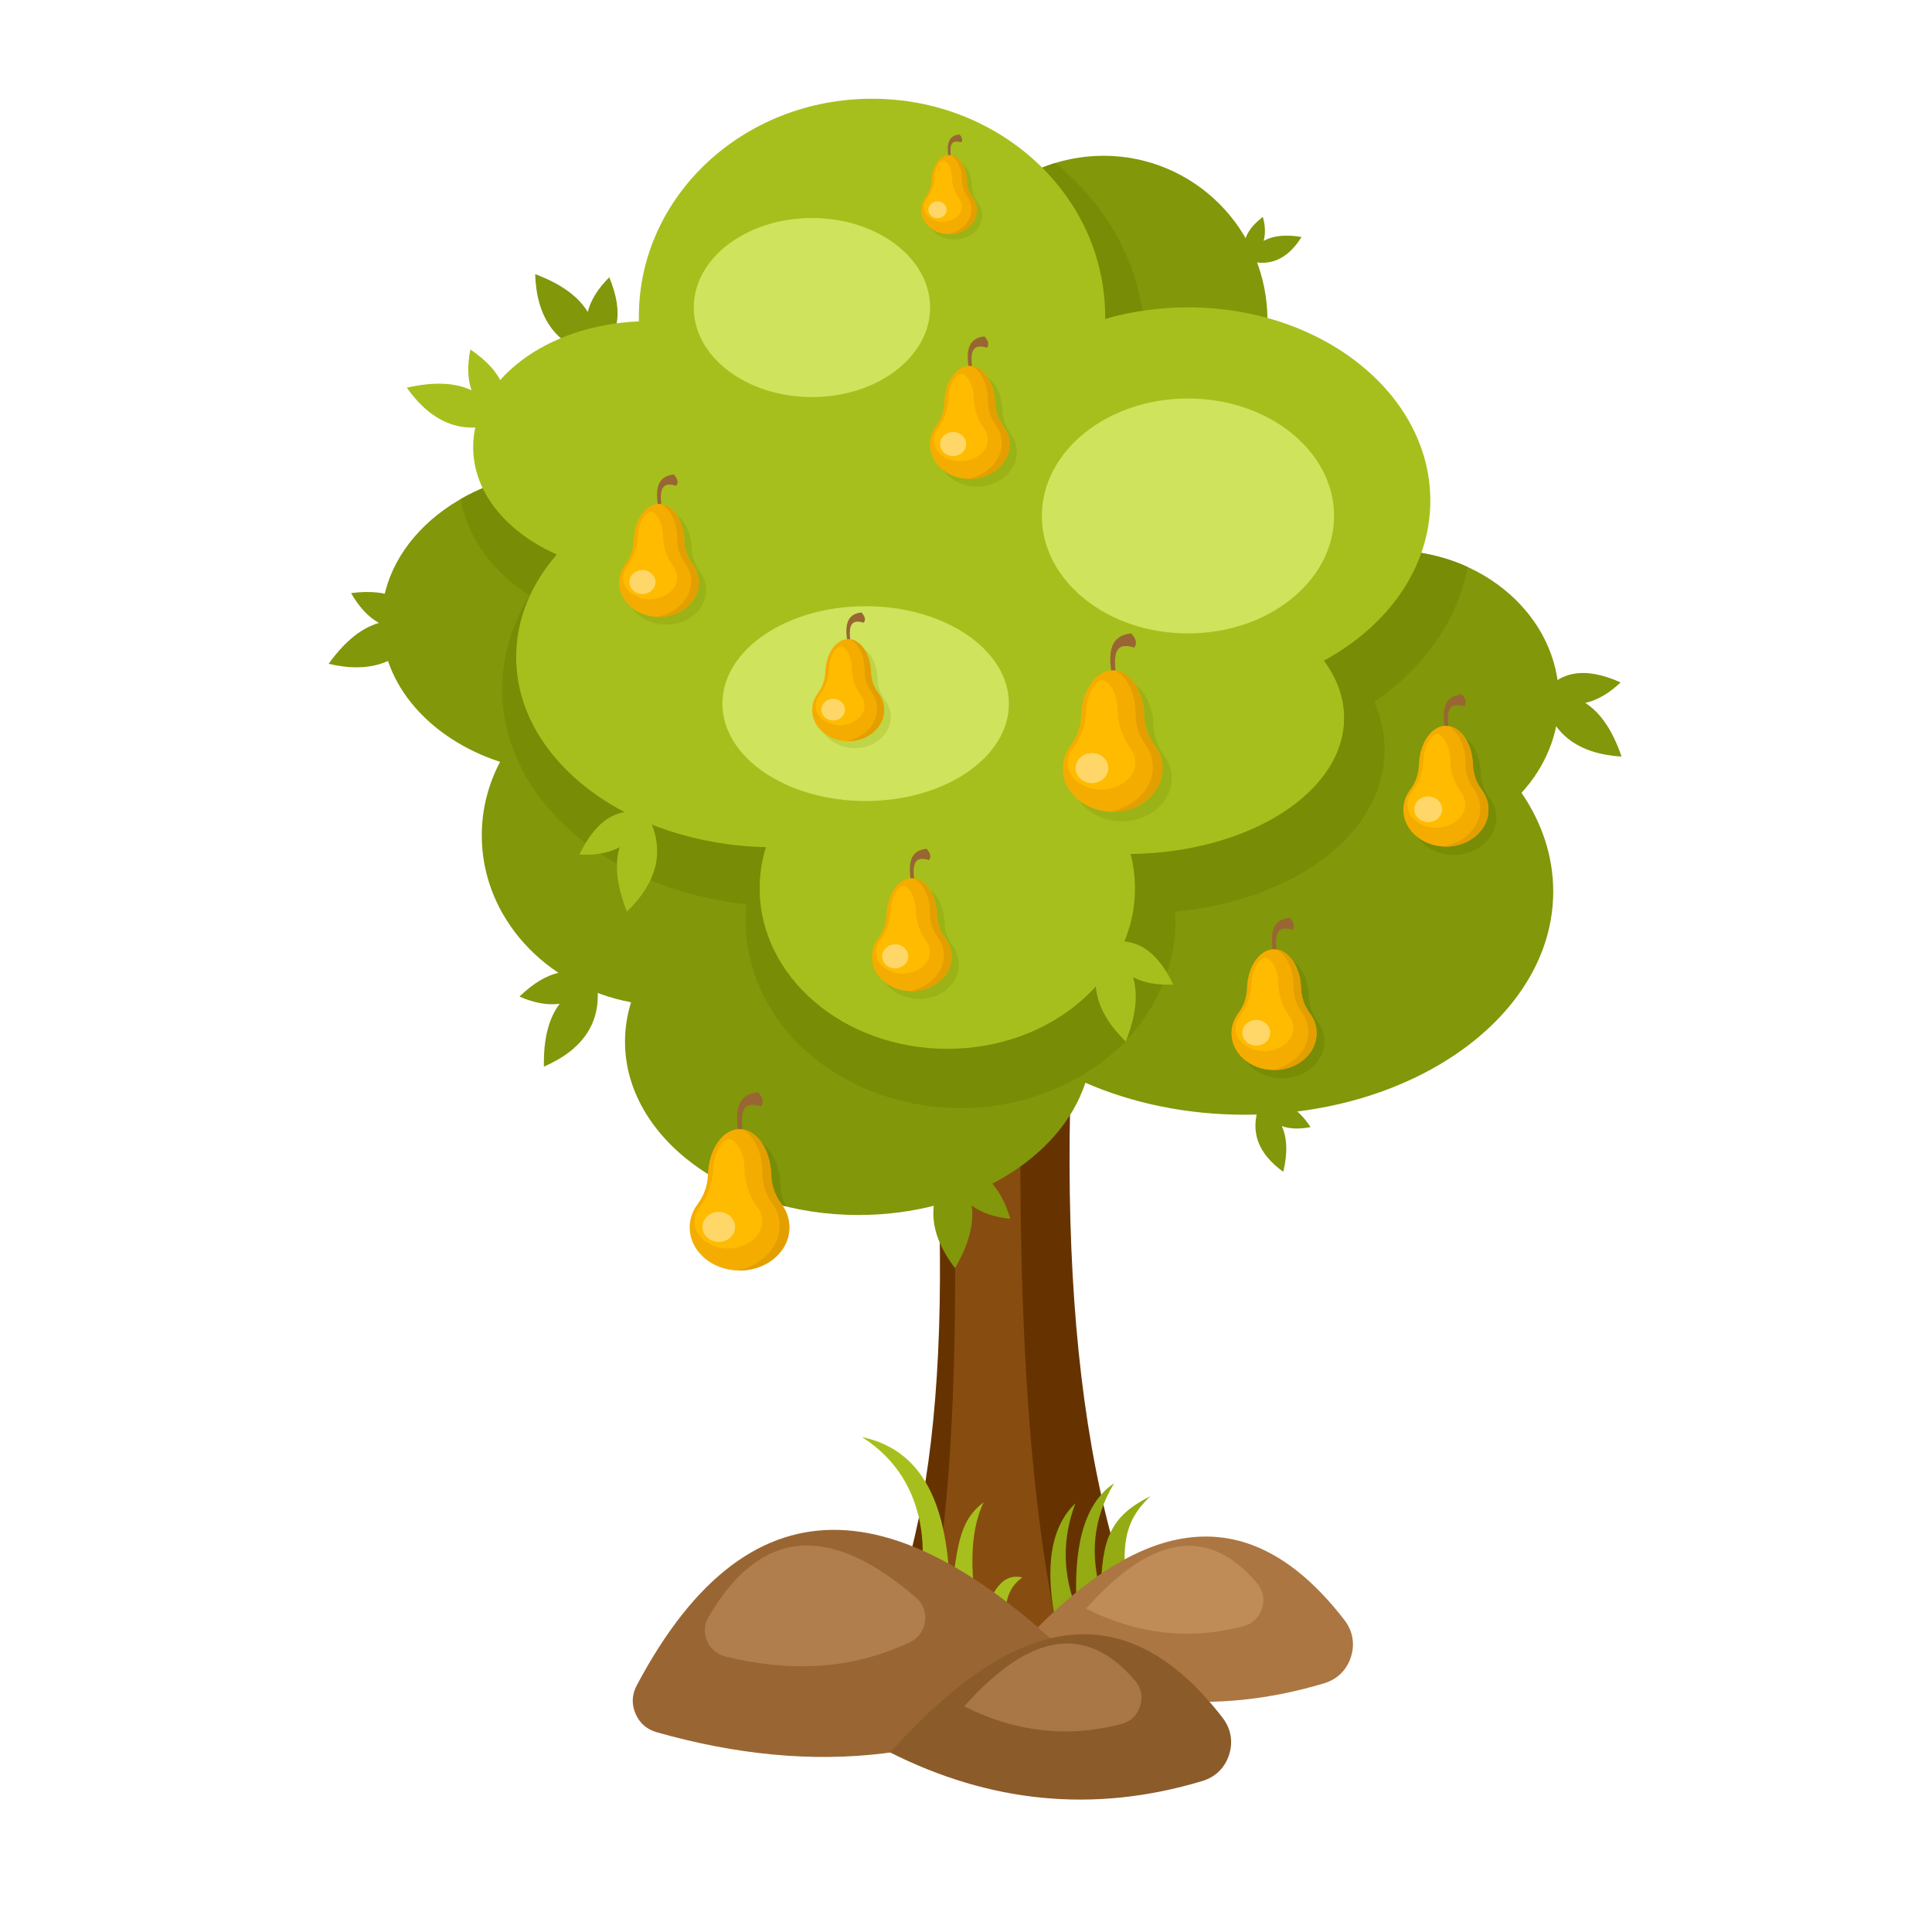 <?xml version="1.0" encoding="UTF-8" standalone="no"?>
<!-- Created with Inkscape (http://www.inkscape.org/) -->

<svg
   version="1.1"
   id="svg7510"
   width="1066.667"
   height="1066.667"
   viewBox="0 0 1066.667 1066.667"
   sodipodi:docname="pear-tree-pdv.svg"
   inkscape:version="1.2 (dc2aedaf03, 2022-05-15)"
   xmlns:inkscape="http://www.inkscape.org/namespaces/inkscape"
   xmlns:sodipodi="http://sodipodi.sourceforge.net/DTD/sodipodi-0.dtd"
   xmlns="http://www.w3.org/2000/svg"
   xmlns:svg="http://www.w3.org/2000/svg">
  <defs
     id="defs7514">
    <clipPath
       clipPathUnits="userSpaceOnUse"
       id="clipPath7526">
      <path
         d="M 0,800 H 800 V 0 H 0 Z"
         id="path7524" />
    </clipPath>
  </defs>
  <sodipodi:namedview
     id="namedview7512"
     pagecolor="#ffffff"
     bordercolor="#000000"
     borderopacity="0.25"
     inkscape:showpageshadow="2"
     inkscape:pageopacity="0.0"
     inkscape:pagecheckerboard="0"
     inkscape:deskcolor="#d1d1d1"
     showgrid="false"
     inkscape:zoom="0.7846874"
     inkscape:cx="533.3334"
     inkscape:cy="533.97059"
     inkscape:window-width="1920"
     inkscape:window-height="1017"
     inkscape:window-x="-8"
     inkscape:window-y="-8"
     inkscape:window-maximized="1"
     inkscape:current-layer="g7518">
    <inkscape:page
       x="0"
       y="0"
       id="page7516"
       width="1066.667"
       height="1066.667" />
  </sodipodi:namedview>
  <g
     id="g7518"
     inkscape:groupmode="layer"
     inkscape:label="Page 1"
     transform="matrix(1.333,0,0,-1.333,0,1066.667)">
    <g
       id="g7520">
      <g
         id="g7522"
         clip-path="url(#clipPath7526)">
        <g
           id="g7528"
           transform="translate(363.754,120.045)">
          <path
             d="M 0,0 C 28.087,56.431 33.161,159.709 14.616,311.069 H 84.564 C 71.721,166.937 81.609,55.445 119.452,-15.91 79.635,-10.606 39.817,-5.304 0,0"
             style="fill:#663300;fill-opacity:1;fill-rule:evenodd;stroke:none"
             id="path7530" />
        </g>
        <g
           id="g7532"
           transform="translate(437.373,127.711)">
          <path
             d="M 0,0 C -4.841,23.54 -2.15,40.144 8.039,49.842 2.461,35.105 2.738,20.373 8.632,5.64 7.12,30.334 10.933,49.274 24.058,58.145 15.01,43.035 14.258,27.925 18.66,12.813 18.784,34.314 22.201,44.508 39.187,52.807 25.332,40.103 28.758,27.631 28.83,11.127 28.846,7.59 23.331,0.607 23.465,-2.963 15.643,-1.976 7.822,-0.99 0,0"
             style="fill:#94ab13;fill-opacity:1;fill-rule:evenodd;stroke:none"
             id="path7534" />
        </g>
        <g
           id="g7536"
           transform="translate(382.735,120.045)">
          <path
             d="M 0,0 C 14.138,56.431 16.693,159.709 7.355,311.069 H 42.569 C 36.104,166.937 41.082,55.445 60.131,-15.91 40.087,-10.606 20.043,-5.304 0,0"
             style="fill:#874c10;fill-opacity:1;fill-rule:evenodd;stroke:none"
             id="path7538" />
        </g>
        <g
           id="g7540"
           transform="translate(221.648,686.662)">
          <path
             d="m 0,0 c 10.781,-4.031 17.935,-9.288 21.783,-15.677 1.252,4.989 4.304,9.78 8.915,14.376 6.243,-15.097 3.836,-25.529 -5.893,-32.075 l -0.006,0.007 C 8.173,-29.524 0.595,-17.677 0,0"
             style="fill:#82970a;fill-opacity:1;fill-rule:evenodd;stroke:none"
             id="path7542" />
        </g>
        <g
           id="g7544"
           transform="translate(379.365,138.511)">
          <path
             d="M 0,0 C 4.351,12.348 7.704,47.433 -22.355,66.482 5.23,60.714 13.952,34.303 14.132,-1.452 17.259,20.642 17.383,31.462 28.075,39.485 21.873,26.868 22.283,8.019 26.591,-12.132 30.361,-0.489 34.336,10.671 44.094,8.335 34.76,1.92 36.069,-11.259 39.546,-25.813 28.629,-18.099 10.916,-7.712 0,0"
             style="fill:#a7bf1c;fill-opacity:1;fill-rule:evenodd;stroke:none"
             id="path7546" />
        </g>
        <g
           id="g7548"
           transform="translate(237.571,605.484)">
          <path
             d="m 0,0 c -43.941,0 -79.562,-28.116 -79.562,-62.8 0,-26.17 20.284,-48.598 49.117,-58.032 -4.86,-9.222 -7.586,-19.55 -7.586,-30.457 0,-34.047 26.533,-62.463 61.838,-69.123 -1.64,-5.241 -2.509,-10.701 -2.509,-16.311 0,-39.648 43.297,-71.788 96.706,-71.788 45.513,0 83.676,23.343 93.967,54.777 19.256,-8.406 41.823,-13.246 65.955,-13.246 70.597,0 127.824,41.398 127.824,92.467 0,14.669 -4.732,28.538 -13.135,40.861 9.697,10.589 15.508,24.058 15.508,38.724 0,34.078 -31.344,61.704 -70.007,61.704 -33.734,0 -61.892,-21.029 -68.527,-49.022 -64.212,-2.992 -115.507,-40.279 -119.256,-86.805 -10.11,2.662 -20.99,4.115 -32.329,4.115 -0.686,0 -1.372,-0.008 -2.053,-0.018 0.953,4.421 1.46,8.989 1.46,13.665 0,28.111 -18.09,52.386 -44.272,63.742 4.131,7.595 6.421,15.959 6.421,24.747 C 79.56,-28.116 43.94,0 0,0 m 219.456,130.199 c 37.517,0 67.93,-30.474 67.93,-68.066 0,-37.591 -30.413,-68.067 -67.93,-68.067 -37.515,0 -67.928,30.476 -67.928,68.067 0,37.592 30.413,68.066 67.928,68.066"
             style="fill:#82970a;fill-opacity:1;fill-rule:evenodd;stroke:none"
             id="path7550" />
        </g>
        <g
           id="g7552"
           transform="translate(297.13,311.566)">
          <path
             d="m 0,0 c 0.906,9.607 6.372,16.993 12.981,16.993 7.008,0 12.731,-8.302 13.095,-18.75 0.118,-3.417 0.891,-6.457 2.384,-9.313 C 18.095,-8.561 8.497,-4.791 0,0"
             style="fill:#788c05;fill-opacity:1;fill-rule:evenodd;stroke:none"
             id="path7554" />
        </g>
        <g
           id="g7556"
           transform="translate(607.847,565.375)">
          <path
             d="m 0,0 c -9.631,4.398 -20.566,6.886 -32.16,6.886 -33.734,0 -61.892,-21.029 -68.526,-49.023 -64.212,-2.992 -115.507,-40.279 -119.256,-86.804 -10.111,2.662 -20.991,4.115 -32.329,4.115 -0.687,0 -1.373,-0.009 -2.054,-0.019 0.953,4.421 1.46,8.99 1.46,13.665 0,28.112 -18.09,52.386 -44.272,63.742 4.131,7.595 6.421,15.959 6.421,24.748 0,34.683 -35.62,62.799 -79.56,62.799 -17.456,0 -33.595,-4.44 -46.712,-11.963 2.803,-16.954 14.156,-30.66 28.51,-39.993 -7.212,-11.606 -11.367,-24.743 -11.367,-38.757 0,-6.087 0.79,-12.138 2.344,-18.023 5.778,-21.898 21.368,-39.416 40.2,-51.331 17.543,-11.1 37.961,-17.544 58.629,-19.784 -0.217,-2.217 -0.327,-4.447 -0.327,-6.682 0,-8.66 1.632,-17.189 4.793,-25.25 13.244,-33.774 49.13,-52.47 84.202,-52.47 35.073,0 70.959,18.696 84.201,52.47 3.162,8.061 4.793,16.59 4.793,25.25 0,1.224 -0.033,2.446 -0.098,3.667 17.933,1.706 35.985,6.615 51.491,15.429 16.249,9.234 30.726,23.605 34.376,42.581 0.564,2.941 0.85,5.93 0.85,8.926 0,6.995 -1.551,13.674 -4.341,19.881 C -19.181,-42.565 -4.371,-23.132 0,0 m -82.896,102.744 c 0,-0.167 0.006,-0.334 0.006,-0.501 0,-37.592 -30.413,-68.067 -67.929,-68.067 -37.516,0 -67.929,30.475 -67.929,68.067 0,30.604 20.16,56.49 47.897,65.055 19.464,-15.668 33.183,-37.879 36.643,-63.874 7.88,1.4 15.883,2.089 23.888,2.089 9.189,0 18.406,-0.915 27.424,-2.769"
             style="fill:#788c05;fill-opacity:1;fill-rule:evenodd;stroke:none"
             id="path7558" />
        </g>
        <g
           id="g7560"
           transform="translate(317.234,449.328)">
          <path
             d="m 0,0 c -57.426,1.281 -103.446,36.039 -103.446,78.736 0,15.644 6.178,30.224 16.833,42.481 -20.79,9.201 -34.644,25.657 -34.644,44.431 0,27.798 30.366,50.518 68.659,52.117 -0.015,0.666 -0.027,1.334 -0.027,2.002 0,49.822 43.233,90.211 96.563,90.211 53.33,0 96.563,-40.389 96.563,-90.211 0,-0.33 -0.006,-0.661 -0.01,-0.99 10.706,3.106 22.263,4.803 34.317,4.803 55.433,0 100.373,-35.837 100.373,-80.046 0,-27.571 -17.482,-51.886 -44.087,-66.282 5.367,-7.214 8.371,-15.255 8.371,-23.734 0,-30.76 -39.43,-55.762 -88.42,-56.348 1.174,-4.594 1.798,-9.361 1.798,-14.254 0,-36.7 -34.797,-66.449 -77.721,-66.449 -42.923,0 -77.72,29.749 -77.72,66.449 0,5.906 0.906,11.633 2.598,17.084"
             style="fill:#a7bf1c;fill-opacity:1;fill-rule:evenodd;stroke:none"
             id="path7562" />
        </g>
        <g
           id="g7564"
           transform="translate(336.292,709.902)">
          <path
             d="m 0,0 c 27.031,0 48.945,-16.603 48.945,-37.081 0,-20.478 -21.914,-37.08 -48.945,-37.08 -27.033,0 -48.946,16.602 -48.946,37.08 C -48.946,-16.603 -27.033,0 0,0 m 155.738,-74.754 c 33.422,0 60.514,-21.781 60.514,-48.65 0,-26.869 -27.092,-48.649 -60.514,-48.649 -33.422,0 -60.515,21.78 -60.515,48.649 0,26.869 27.093,48.65 60.515,48.65 m -133.49,-86.027 c 32.766,0 59.329,-18.063 59.329,-40.344 0,-22.281 -26.563,-40.345 -59.329,-40.345 -32.767,0 -59.329,18.064 -59.329,40.345 0,22.281 26.562,40.344 59.329,40.344"
             style="fill:#cfe35d;fill-opacity:1;fill-rule:evenodd;stroke:none"
             id="path7566" />
        </g>
        <g
           id="g7568"
           transform="translate(168.495,639.621)">
          <path
             d="M 0,0 C 11.217,2.575 20.083,2.128 26.815,-1.083 25.112,3.771 25.019,9.45 26.336,15.827 39.863,6.667 43.602,-3.365 39.088,-14.19 l -0.007,0.004 C 23.088,-20.138 10.235,-14.424 0,0"
             style="fill:#a7bf1c;fill-opacity:1;fill-rule:evenodd;stroke:none"
             id="path7570" />
        </g>
        <g
           id="g7572"
           transform="translate(136.121,525.266)">
          <path
             d="M 0,0 C 6.713,9.35 13.66,14.876 20.835,16.918 16.347,19.432 12.523,23.632 9.296,29.286 25.5,31.358 34.936,26.305 38.707,15.199 L 38.698,15.196 C 30.635,0.157 17.215,-4.055 0,0"
             style="fill:#82970a;fill-opacity:1;fill-rule:evenodd;stroke:none"
             id="path7574" />
        </g>
        <g
           id="g7576"
           transform="translate(225.283,358.418)">
          <path
             d="M 0,0 C -0.236,11.508 2.008,20.097 6.525,26.034 1.427,25.354 -4.153,26.422 -10.126,29.01 1.596,40.387 12.18,42.002 21.857,35.377 L 21.853,35.369 C 24.42,18.5 16.208,7.081 0,0"
             style="fill:#82970a;fill-opacity:1;fill-rule:evenodd;stroke:none"
             id="path7578" />
        </g>
        <g
           id="g7580"
           transform="translate(539.074,702.05)">
          <path
             d="m 0,0 c -6.673,1.106 -11.86,0.522 -15.694,-1.605 0.825,2.909 0.673,6.246 -0.33,9.938 -7.605,-5.862 -9.435,-11.884 -6.397,-18.071 l 0.005,10e-4 C -12.816,-12.65 -5.484,-8.833 0,0"
             style="fill:#82970a;fill-opacity:1;fill-rule:evenodd;stroke:none"
             id="path7582" />
        </g>
        <g
           id="g7584"
           transform="translate(395.557,274.938)">
          <path
             d="M 0,0 C 5.783,9.95 7.983,18.552 6.908,25.934 11.04,22.867 16.437,21.098 22.917,20.466 18.176,36.099 9.701,42.642 -1.975,41.537 V 41.528 C -12.395,28.017 -10.745,14.048 0,0"
             style="fill:#82970a;fill-opacity:1;fill-rule:evenodd;stroke:none"
             id="path7586" />
        </g>
        <g
           id="g7588"
           transform="translate(531.52,314.852)">
          <path
             d="M 0,0 C 1.868,7.913 1.593,14.183 -0.646,18.952 2.776,17.725 6.788,17.637 11.301,18.538 4.89,28.137 -2.182,30.823 -9.851,27.683 l 0.002,-0.005 C -14.126,16.404 -10.146,7.297 0,0"
             style="fill:#82970a;fill-opacity:1;fill-rule:evenodd;stroke:none"
             id="path7590" />
        </g>
        <g
           id="g7592"
           transform="translate(671.617,486.831)">
          <path
             d="m 0,0 c -3.705,10.896 -8.743,18.204 -15.016,22.244 5.028,1.101 9.908,4.009 14.639,8.479 -14.901,6.695 -25.4,4.6 -32.238,-4.927 l 0.008,-0.005 C -29.264,9.058 -17.649,1.126 0,0"
             style="fill:#82970a;fill-opacity:1;fill-rule:evenodd;stroke:none"
             id="path7594" />
        </g>
        <g
           id="g7596"
           transform="translate(259.669,422.629)">
          <path
             d="m 0,0 c -4.261,10.692 -5.174,19.523 -3.031,26.668 -4.534,-2.427 -10.135,-3.388 -16.636,-3.06 6.982,14.767 16.324,19.996 27.711,17.191 L 8.043,40.791 C 16.37,25.896 12.69,12.321 0,0"
             style="fill:#a7bf1c;fill-opacity:1;fill-rule:evenodd;stroke:none"
             id="path7598" />
        </g>
        <g
           id="g7600"
           transform="translate(466.269,368.82)">
          <path
             d="M 0,0 C 4.261,10.692 5.174,19.523 3.03,26.667 7.566,24.241 13.166,23.28 19.667,23.606 12.685,38.375 3.342,43.605 -8.045,40.8 l 0.002,-0.009 C -16.369,25.895 -12.689,12.321 0,0"
             style="fill:#a7bf1c;fill-opacity:1;fill-rule:evenodd;stroke:none"
             id="path7602" />
        </g>
        <g
           id="g7604"
           transform="translate(419.184,114.818)">
          <path
             d="m 0,0 c 57.379,64.51 101.682,61.039 137.671,14.36 3.456,-4.481 4.402,-9.897 2.672,-15.284 -1.728,-5.388 -5.651,-9.241 -11.069,-10.875 C 83.849,-25.485 40.89,-20.547 0,0"
             style="fill:#ab7641;fill-opacity:1;fill-rule:evenodd;stroke:none"
             id="path7606" />
        </g>
        <g
           id="g7608"
           transform="translate(449.807,133.928)">
          <path
             d="M 0,0 C 29.212,32.84 52.05,32.549 70.736,10.688 73.3,7.687 74.075,3.895 72.896,0.133 71.715,-3.634 68.911,-6.306 65.096,-7.304 42.286,-13.266 20.648,-10.377 0,0"
             style="fill:#bf8b56;fill-opacity:1;fill-rule:evenodd;stroke:none"
             id="path7610" />
        </g>
        <g
           id="g7612"
           transform="translate(263.69,102.068)">
          <path
             d="M 0,0 C 48.466,91.48 113.206,79.08 187.766,3.96 133.931,-31.827 73.731,-37.914 8.243,-19.314 c -4.057,1.151 -7.075,3.81 -8.73,7.689 C -2.142,-7.746 -1.975,-3.727 0,0"
             style="fill:#996633;fill-opacity:1;fill-rule:evenodd;stroke:none"
             id="path7614" />
        </g>
        <g
           id="g7616"
           transform="translate(293.509,130.559)">
          <path
             d="m 0,0 c 22.917,39.052 52.288,36.908 85.856,7.952 2.932,-2.528 4.275,-6.068 3.758,-9.906 -0.519,-3.839 -2.75,-6.898 -6.249,-8.56 C 59.853,-21.686 34.274,-23.216 6.913,-16.425 3.396,-15.552 0.746,-13.285 -0.66,-9.942 -2.065,-6.604 -1.835,-3.123 0,0"
             style="fill:#b07e4c;fill-opacity:1;fill-rule:evenodd;stroke:none"
             id="path7618" />
        </g>
        <g
           id="g7620"
           transform="translate(368.725,74.34)">
          <path
             d="m 0,0 c 57.38,64.508 101.684,61.037 137.671,14.358 3.456,-4.481 4.402,-9.894 2.674,-15.282 -1.73,-5.389 -5.653,-9.243 -11.071,-10.874 C 83.85,-25.484 40.891,-20.546 0,0"
             style="fill:#8c5b2a;fill-opacity:1;fill-rule:evenodd;stroke:none"
             id="path7622" />
        </g>
        <g
           id="g7624"
           transform="translate(399.349,93.447)">
          <path
             d="M 0,0 C 29.212,32.84 52.051,32.551 70.736,10.688 73.3,7.689 74.076,3.894 72.895,0.133 71.715,-3.632 68.912,-6.304 65.095,-7.302 42.286,-13.266 20.647,-10.374 0,0"
             style="fill:#a87745;fill-opacity:1;fill-rule:evenodd;stroke:none"
             id="path7626" />
        </g>
        <g
           id="g7628"
           transform="translate(272.674,589.911)">
          <path
             d="M 0,0 C -1.298,7.346 -0.624,13.108 6.407,13.762 8.072,11.907 8.419,10.343 7.41,9.083 0.138,11.398 0.677,5.322 1.503,-1.059 1.003,-0.705 0.5,-0.353 0,0"
             style="fill:#996633;fill-opacity:1;fill-rule:evenodd;stroke:none"
             id="path7630" />
        </g>
        <g
           id="g7632"
           transform="translate(289.899,563.41)">
          <path
             d="m 0,0 c 1.636,-2.216 2.584,-4.846 2.584,-7.668 0,-7.878 -7.385,-14.264 -16.494,-14.264 -9.108,0 -16.493,6.386 -16.493,14.264 0,2.822 0.948,5.452 2.583,7.668 2.217,3 3.32,6.165 3.45,9.893 0.29,8.346 4.863,14.979 10.46,14.979 5.598,0 10.17,-6.633 10.461,-14.979 C -3.319,6.165 -2.215,3 0,0"
             style="fill:#9bb316;fill-opacity:1;fill-rule:evenodd;stroke:none"
             id="path7634" />
        </g>
        <g
           id="g7636"
           transform="translate(286.858,566.598)">
          <path
             d="m 0,0 c 1.635,-2.214 2.584,-4.845 2.584,-7.666 0,-7.879 -7.384,-14.265 -16.494,-14.265 -9.108,0 -16.491,6.386 -16.491,14.265 0,2.821 0.946,5.452 2.583,7.666 2.214,3 3.318,6.166 3.448,9.895 0.29,8.346 4.862,14.977 10.46,14.977 5.598,0 10.171,-6.631 10.461,-14.977 C -3.319,6.166 -2.215,3 0,0"
             style="fill:#f5ac00;fill-opacity:1;fill-rule:evenodd;stroke:none"
             id="path7638" />
        </g>
        <g
           id="g7640"
           transform="translate(278.946,565.458)">
          <path
             d="m 0,0 c -2.809,3.857 -4.232,8.063 -4.351,12.854 -0.062,2.475 -0.63,5.169 -1.909,7.301 -0.573,0.956 -1.622,2.28 -2.789,2.529 -0.123,0.027 -0.247,0.04 -0.372,0.04 -0.126,0 -0.25,-0.013 -0.373,-0.04 -1.172,-0.249 -2.248,-1.573 -2.84,-2.529 -1.321,-2.132 -1.945,-4.826 -2.057,-7.301 -0.214,-4.791 -1.724,-8.997 -4.61,-12.854 -0.992,-1.325 -1.576,-2.863 -1.593,-4.523 -0.057,-5.682 6.008,-8.968 11.108,-8.968 5.102,0 11.232,3.286 11.289,8.968 C 1.52,-2.863 0.967,-1.325 0,0"
             style="fill:#ffbb00;fill-opacity:1;fill-rule:evenodd;stroke:none"
             id="path7642" />
        </g>
        <g
           id="g7644"
           transform="translate(286.858,566.598)">
          <path
             d="m 0,0 c 1.635,-2.214 2.584,-4.845 2.584,-7.666 0,-7.879 -7.384,-14.265 -16.494,-14.265 -0.292,0 -0.583,0.006 -0.874,0.021 7.848,1.465 13.887,7.317 14.146,14.316 0.107,2.904 -0.795,5.609 -2.439,7.886 -2.229,3.086 -3.275,6.342 -3.27,10.177 0.008,6.558 -2.666,12.087 -6.565,14.333 5.133,-0.734 9.19,-7.063 9.463,-14.907 C -3.319,6.166 -2.215,3 0,0"
             style="fill:#e39f00;fill-opacity:1;fill-rule:evenodd;stroke:none"
             id="path7646" />
        </g>
        <g
           id="g7648"
           transform="translate(266.077,554.139)">
          <path
             d="M 0,0 C 2.978,0 5.405,2.234 5.405,4.974 5.405,7.715 2.978,9.949 0,9.949 -2.977,9.949 -5.405,7.715 -5.405,4.974 -5.405,2.234 -2.977,0 0,0"
             style="fill:#ffd769;fill-opacity:1;fill-rule:evenodd;stroke:none"
             id="path7650" />
        </g>
        <g
           id="g7652"
           transform="translate(401.356,647.088)">
          <path
             d="M 0,0 C -1.296,7.347 -0.623,13.108 6.407,13.763 8.072,11.907 8.42,10.343 7.41,9.083 0.14,11.399 0.678,5.324 1.505,-1.059 1.004,-0.706 0.502,-0.352 0,0"
             style="fill:#996633;fill-opacity:1;fill-rule:evenodd;stroke:none"
             id="path7654" />
        </g>
        <g
           id="g7656"
           transform="translate(418.581,620.587)">
          <path
             d="m 0,0 c 1.636,-2.214 2.584,-4.845 2.584,-7.667 0,-7.879 -7.385,-14.264 -16.494,-14.264 -9.109,0 -16.491,6.385 -16.491,14.264 0,2.822 0.948,5.453 2.583,7.667 2.214,3 3.318,6.165 3.449,9.894 0.29,8.347 4.862,14.978 10.459,14.978 5.599,0 10.171,-6.631 10.461,-14.978 C -3.319,6.165 -2.214,3 0,0"
             style="fill:#9bb316;fill-opacity:1;fill-rule:evenodd;stroke:none"
             id="path7658" />
        </g>
        <g
           id="g7660"
           transform="translate(415.541,623.775)">
          <path
             d="m 0,0 c 1.635,-2.214 2.583,-4.845 2.583,-7.667 0,-7.877 -7.384,-14.264 -16.494,-14.264 -9.107,0 -16.492,6.387 -16.492,14.264 0,2.822 0.949,5.453 2.584,7.667 2.215,3.002 3.319,6.167 3.449,9.895 0.291,8.346 4.862,14.979 10.459,14.979 5.598,0 10.172,-6.633 10.461,-14.979 C -3.319,6.167 -2.216,3.002 0,0"
             style="fill:#f5ac00;fill-opacity:1;fill-rule:evenodd;stroke:none"
             id="path7662" />
        </g>
        <g
           id="g7664"
           transform="translate(407.629,622.637)">
          <path
             d="m 0,0 c -2.809,3.857 -4.232,8.063 -4.352,12.854 -0.06,2.474 -0.63,5.167 -1.91,7.299 -0.572,0.957 -1.621,2.282 -2.788,2.531 -0.124,0.025 -0.247,0.04 -0.372,0.04 -0.127,0 -0.249,-0.015 -0.373,-0.04 -1.173,-0.249 -2.247,-1.574 -2.84,-2.531 -1.321,-2.132 -1.943,-4.825 -2.055,-7.299 C -14.906,8.063 -16.415,3.857 -19.301,0 c -0.993,-1.327 -1.576,-2.863 -1.594,-4.523 -0.056,-5.683 6.007,-8.97 11.109,-8.97 5.101,0 11.231,3.287 11.288,8.97 C 1.52,-2.863 0.966,-1.327 0,0"
             style="fill:#ffbb00;fill-opacity:1;fill-rule:evenodd;stroke:none"
             id="path7666" />
        </g>
        <g
           id="g7668"
           transform="translate(415.541,623.775)">
          <path
             d="m 0,0 c 1.635,-2.214 2.583,-4.845 2.583,-7.667 0,-7.877 -7.384,-14.264 -16.494,-14.264 -0.292,0 -0.583,0.007 -0.874,0.02 7.848,1.467 13.889,7.319 14.146,14.317 0.109,2.904 -0.795,5.61 -2.438,7.886 -2.229,3.087 -3.275,6.343 -3.271,10.177 0.008,6.56 -2.664,12.089 -6.565,14.333 C -7.778,24.068 -3.722,17.739 -3.45,9.895 -3.319,6.167 -2.216,3.002 0,0"
             style="fill:#e39f00;fill-opacity:1;fill-rule:evenodd;stroke:none"
             id="path7670" />
        </g>
        <g
           id="g7672"
           transform="translate(394.76,611.316)">
          <path
             d="M 0,0 C 2.978,0 5.404,2.234 5.404,4.975 5.404,7.715 2.978,9.95 0,9.95 -2.977,9.95 -5.404,7.715 -5.404,4.975 -5.404,2.234 -2.977,0 0,0"
             style="fill:#ffd769;fill-opacity:1;fill-rule:evenodd;stroke:none"
             id="path7674" />
        </g>
        <g
           id="g7676"
           transform="translate(460.517,520.622)">
          <path
             d="m 0,0 c -1.623,9.195 -0.781,16.408 8.02,17.228 2.084,-2.324 2.52,-4.282 1.256,-5.86 C 0.173,14.268 0.849,6.663 1.883,-1.325 1.255,-0.884 0.628,-0.442 0,0"
             style="fill:#996633;fill-opacity:1;fill-rule:evenodd;stroke:none"
             id="path7678" />
        </g>
        <g
           id="g7680"
           transform="translate(482.08,487.448)">
          <path
             d="m 0,0 c 2.047,-2.773 3.233,-6.066 3.233,-9.599 0,-9.862 -9.244,-17.855 -20.646,-17.855 -11.401,0 -20.645,7.993 -20.645,17.855 0,3.533 1.187,6.826 3.234,9.599 2.774,3.755 4.154,7.718 4.318,12.384 0.363,10.448 6.086,18.751 13.093,18.751 7.008,0 12.731,-8.303 13.095,-18.751 C -4.156,7.718 -2.773,3.755 0,0"
             style="fill:#9bb316;fill-opacity:1;fill-rule:evenodd;stroke:none"
             id="path7682" />
        </g>
        <g
           id="g7684"
           transform="translate(478.273,491.439)">
          <path
             d="m 0,0 c 2.047,-2.771 3.233,-6.064 3.233,-9.597 0,-9.862 -9.243,-17.855 -20.646,-17.855 -11.401,0 -20.645,7.993 -20.645,17.855 0,3.533 1.187,6.826 3.234,9.597 2.773,3.756 4.156,7.719 4.318,12.384 0.364,10.449 6.087,18.751 13.093,18.751 7.009,0 12.731,-8.302 13.095,-18.751 C -4.155,7.719 -2.774,3.756 0,0"
             style="fill:#f5ac00;fill-opacity:1;fill-rule:evenodd;stroke:none"
             id="path7686" />
        </g>
        <g
           id="g7688"
           transform="translate(468.369,490.012)">
          <path
             d="m 0,0 c -3.517,4.829 -5.3,10.094 -5.447,16.091 -0.077,3.098 -0.789,6.47 -2.389,9.138 -0.72,1.198 -2.032,2.855 -3.493,3.167 -0.153,0.033 -0.309,0.049 -0.466,0.049 -0.156,0 -0.312,-0.016 -0.466,-0.049 -1.467,-0.312 -2.813,-1.969 -3.554,-3.167 -1.656,-2.668 -2.435,-6.04 -2.574,-9.138 C -18.658,10.094 -20.547,4.829 -24.162,0 c -1.241,-1.658 -1.973,-3.584 -1.993,-5.66 -0.072,-7.114 7.519,-11.227 13.905,-11.227 6.384,0 14.06,4.113 14.129,11.227 C 1.901,-3.584 1.209,-1.658 0,0"
             style="fill:#ffbb00;fill-opacity:1;fill-rule:evenodd;stroke:none"
             id="path7690" />
        </g>
        <g
           id="g7692"
           transform="translate(478.273,491.439)">
          <path
             d="m 0,0 c 2.047,-2.771 3.233,-6.064 3.233,-9.597 0,-9.862 -9.243,-17.855 -20.646,-17.855 -0.366,0 -0.73,0.008 -1.093,0.024 9.822,1.835 17.383,9.162 17.707,17.922 0.134,3.634 -0.995,7.021 -3.053,9.871 -2.79,3.864 -4.1,7.94 -4.094,12.739 0.011,8.21 -3.335,15.13 -8.217,17.942 C -9.737,30.13 -4.66,22.205 -4.318,12.384 -4.155,7.719 -2.774,3.756 0,0"
             style="fill:#e39f00;fill-opacity:1;fill-rule:evenodd;stroke:none"
             id="path7694" />
        </g>
        <g
           id="g7696"
           transform="translate(452.261,475.843)">
          <path
             d="m 0,0 c 3.726,0 6.765,2.797 6.765,6.228 0,3.428 -3.039,6.226 -6.765,6.226 -3.727,0 -6.766,-2.798 -6.766,-6.226 C -6.766,2.797 -3.727,0 0,0"
             style="fill:#ffd769;fill-opacity:1;fill-rule:evenodd;stroke:none"
             id="path7698" />
        </g>
        <g
           id="g7700"
           transform="translate(377.374,434.891)">
          <path
             d="M 0,0 C -1.297,7.347 -0.625,13.109 6.407,13.763 8.072,11.907 8.42,10.343 7.41,9.083 0.138,11.398 0.678,5.323 1.504,-1.058 1.002,-0.704 0.501,-0.353 0,0"
             style="fill:#996633;fill-opacity:1;fill-rule:evenodd;stroke:none"
             id="path7702" />
        </g>
        <g
           id="g7704"
           transform="translate(394.6,408.39)">
          <path
             d="m 0,0 c 1.636,-2.215 2.582,-4.846 2.582,-7.669 0,-7.877 -7.384,-14.263 -16.492,-14.263 -9.108,0 -16.492,6.386 -16.492,14.263 0,2.823 0.947,5.454 2.584,7.669 2.215,3 3.318,6.165 3.448,9.894 0.291,8.346 4.863,14.979 10.46,14.979 5.597,0 10.17,-6.633 10.461,-14.979 C -3.319,6.165 -2.216,3 0,0"
             style="fill:#9bb316;fill-opacity:1;fill-rule:evenodd;stroke:none"
             id="path7706" />
        </g>
        <g
           id="g7708"
           transform="translate(391.559,411.58)">
          <path
             d="m 0,0 c 1.636,-2.214 2.584,-4.846 2.584,-7.668 0,-7.878 -7.385,-14.264 -16.494,-14.264 -9.109,0 -16.492,6.386 -16.492,14.264 0,2.822 0.948,5.454 2.584,7.668 2.214,3 3.318,6.164 3.449,9.893 0.291,8.346 4.862,14.979 10.459,14.979 5.599,0 10.17,-6.633 10.461,-14.979 C -3.318,6.164 -2.215,3 0,0"
             style="fill:#f5ac00;fill-opacity:1;fill-rule:evenodd;stroke:none"
             id="path7710" />
        </g>
        <g
           id="g7712"
           transform="translate(383.647,410.44)">
          <path
             d="m 0,0 c -2.81,3.857 -4.234,8.063 -4.353,12.854 -0.061,2.473 -0.63,5.167 -1.909,7.299 -0.573,0.957 -1.622,2.282 -2.789,2.531 -0.123,0.026 -0.246,0.04 -0.371,0.04 -0.127,0 -0.251,-0.014 -0.373,-0.04 -1.173,-0.249 -2.247,-1.574 -2.841,-2.531 -1.32,-2.132 -1.944,-4.826 -2.055,-7.299 C -14.906,8.063 -16.415,3.857 -19.303,0 c -0.992,-1.326 -1.574,-2.863 -1.592,-4.522 -0.057,-5.684 6.007,-8.97 11.108,-8.97 5.101,0 11.231,3.286 11.289,8.97 C 1.518,-2.863 0.966,-1.326 0,0"
             style="fill:#ffbb00;fill-opacity:1;fill-rule:evenodd;stroke:none"
             id="path7714" />
        </g>
        <g
           id="g7716"
           transform="translate(391.559,411.58)">
          <path
             d="m 0,0 c 1.636,-2.214 2.584,-4.846 2.584,-7.668 0,-7.878 -7.385,-14.264 -16.494,-14.264 -0.292,0 -0.583,0.007 -0.874,0.019 7.848,1.466 13.887,7.32 14.146,14.319 0.107,2.902 -0.795,5.608 -2.438,7.886 -2.229,3.085 -3.276,6.342 -3.271,10.176 0.008,6.559 -2.664,12.088 -6.565,14.333 5.135,-0.733 9.19,-7.064 9.463,-14.908 C -3.318,6.164 -2.215,3 0,0"
             style="fill:#e39f00;fill-opacity:1;fill-rule:evenodd;stroke:none"
             id="path7718" />
        </g>
        <g
           id="g7720"
           transform="translate(370.778,399.121)">
          <path
             d="M 0,0 C 2.976,0 5.404,2.234 5.404,4.974 5.404,7.713 2.976,9.949 0,9.949 -2.978,9.949 -5.405,7.713 -5.405,4.974 -5.405,2.234 -2.978,0 0,0"
             style="fill:#ffd769;fill-opacity:1;fill-rule:evenodd;stroke:none"
             id="path7722" />
        </g>
        <g
           id="g7724"
           transform="translate(351.037,534.085)">
          <path
             d="M 0,0 C -1.173,6.635 -0.563,11.839 5.787,12.428 7.289,10.753 7.604,9.34 6.693,8.202 0.124,10.293 0.611,4.807 1.357,-0.956 0.905,-0.639 0.452,-0.319 0,0"
             style="fill:#996633;fill-opacity:1;fill-rule:evenodd;stroke:none"
             id="path7726" />
        </g>
        <g
           id="g7728"
           transform="translate(366.594,510.151)">
          <path
             d="m 0,0 c 1.478,-2 2.332,-4.376 2.332,-6.925 0,-7.114 -6.668,-12.882 -14.895,-12.882 -8.225,0 -14.894,5.768 -14.894,12.882 0,2.549 0.856,4.925 2.333,6.925 2.001,2.709 2.997,5.568 3.114,8.936 0.262,7.538 4.393,13.527 9.447,13.527 5.055,0 9.186,-5.989 9.447,-13.527 C -2.998,5.568 -2.001,2.709 0,0"
             style="fill:#bfd446;fill-opacity:1;fill-rule:evenodd;stroke:none"
             id="path7730" />
        </g>
        <g
           id="g7732"
           transform="translate(363.848,513.032)">
          <path
             d="m 0,0 c 1.475,-2.001 2.332,-4.377 2.332,-6.925 0,-7.115 -6.668,-12.883 -14.895,-12.883 -8.225,0 -14.894,5.768 -14.894,12.883 0,2.548 0.855,4.924 2.333,6.925 2.001,2.708 2.997,5.567 3.115,8.935 0.261,7.538 4.391,13.527 9.446,13.527 5.056,0 9.185,-5.989 9.448,-13.527 C -2.998,5.567 -2.001,2.708 0,0"
             style="fill:#f5ac00;fill-opacity:1;fill-rule:evenodd;stroke:none"
             id="path7734" />
        </g>
        <g
           id="g7736"
           transform="translate(356.701,512.002)">
          <path
             d="m 0,0 c -2.536,3.483 -3.822,7.282 -3.93,11.609 -0.054,2.235 -0.569,4.666 -1.723,6.593 -0.519,0.863 -1.465,2.06 -2.52,2.283 -0.11,0.025 -0.222,0.038 -0.335,0.038 -0.114,0 -0.226,-0.013 -0.337,-0.038 -1.059,-0.223 -2.03,-1.42 -2.565,-2.283 -1.193,-1.927 -1.756,-4.358 -1.857,-6.593 C -13.462,7.282 -14.823,3.483 -17.432,0 c -0.895,-1.198 -1.423,-2.587 -1.437,-4.083 -0.052,-5.134 5.426,-8.101 10.03,-8.101 4.609,0 10.145,2.967 10.195,8.101 C 1.373,-2.587 0.873,-1.198 0,0"
             style="fill:#ffbb00;fill-opacity:1;fill-rule:evenodd;stroke:none"
             id="path7738" />
        </g>
        <g
           id="g7740"
           transform="translate(363.848,513.032)">
          <path
             d="m 0,0 c 1.475,-2.001 2.332,-4.377 2.332,-6.925 0,-7.115 -6.668,-12.883 -14.895,-12.883 -0.264,0 -0.527,0.007 -0.789,0.018 7.086,1.325 12.541,6.61 12.776,12.932 0.096,2.621 -0.718,5.065 -2.203,7.121 -2.013,2.787 -2.958,5.728 -2.953,9.191 0.006,5.922 -2.407,10.917 -5.93,12.944 C -7.025,21.736 -3.361,16.02 -3.115,8.935 -2.998,5.567 -2.001,2.708 0,0"
             style="fill:#e39f00;fill-opacity:1;fill-rule:evenodd;stroke:none"
             id="path7742" />
        </g>
        <g
           id="g7744"
           transform="translate(345.079,501.779)">
          <path
             d="M 0,0 C 2.689,0 4.883,2.018 4.883,4.493 4.883,6.967 2.689,8.984 0,8.984 -2.687,8.984 -4.88,6.967 -4.88,4.493 -4.88,2.018 -2.687,0 0,0"
             style="fill:#ffd769;fill-opacity:1;fill-rule:evenodd;stroke:none"
             id="path7746" />
        </g>
        <g
           id="g7748"
           transform="translate(392.927,734.875)">
          <path
             d="M 0,0 C -0.907,5.141 -0.437,9.173 4.483,9.63 5.648,8.333 5.892,7.238 5.186,6.356 0.097,7.975 0.475,3.725 1.053,-0.741 0.701,-0.494 0.35,-0.246 0,0"
             style="fill:#996633;fill-opacity:1;fill-rule:evenodd;stroke:none"
             id="path7750" />
        </g>
        <g
           id="g7752"
           transform="translate(404.981,716.331)">
          <path
             d="m 0,0 c 1.145,-1.55 1.807,-3.391 1.807,-5.366 0,-5.512 -5.167,-9.981 -11.542,-9.981 -6.372,0 -11.54,4.469 -11.54,9.981 0,1.975 0.663,3.816 1.807,5.366 1.551,2.099 2.323,4.314 2.415,6.922 0.203,5.842 3.402,10.482 7.318,10.482 3.919,0 7.118,-4.64 7.321,-10.482 C -2.322,4.314 -1.551,2.099 0,0"
             style="fill:#9bb316;fill-opacity:1;fill-rule:evenodd;stroke:none"
             id="path7754" />
        </g>
        <g
           id="g7756"
           transform="translate(402.853,718.562)">
          <path
             d="m 0,0 c 1.145,-1.551 1.809,-3.391 1.809,-5.366 0,-5.512 -5.167,-9.981 -11.542,-9.981 -6.374,0 -11.54,4.469 -11.54,9.981 0,1.975 0.662,3.815 1.807,5.366 1.55,2.099 2.323,4.314 2.413,6.922 0.203,5.842 3.404,10.481 7.32,10.481 3.918,0 7.116,-4.639 7.319,-10.481 C -2.322,4.314 -1.549,2.099 0,0"
             style="fill:#f5ac00;fill-opacity:1;fill-rule:evenodd;stroke:none"
             id="path7758" />
        </g>
        <g
           id="g7760"
           transform="translate(397.316,717.765)">
          <path
             d="m 0,0 c -1.966,2.699 -2.962,5.642 -3.045,8.995 -0.043,1.732 -0.441,3.616 -1.336,5.108 -0.4,0.668 -1.135,1.596 -1.952,1.77 -0.086,0.019 -0.173,0.028 -0.259,0.028 -0.09,0 -0.175,-0.009 -0.261,-0.028 -0.821,-0.174 -1.573,-1.102 -1.988,-1.77 -0.925,-1.492 -1.361,-3.376 -1.439,-5.108 -0.151,-3.353 -1.205,-6.296 -3.226,-8.995 -0.694,-0.929 -1.103,-2.004 -1.115,-3.164 -0.039,-3.978 4.203,-6.277 7.773,-6.277 3.57,0 7.86,2.299 7.899,6.277 C 1.064,-2.004 0.676,-0.929 0,0"
             style="fill:#ffbb00;fill-opacity:1;fill-rule:evenodd;stroke:none"
             id="path7762" />
        </g>
        <g
           id="g7764"
           transform="translate(402.853,718.562)">
          <path
             d="m 0,0 c 1.145,-1.551 1.809,-3.391 1.809,-5.366 0,-5.512 -5.167,-9.981 -11.542,-9.981 -0.204,0 -0.409,0.004 -0.612,0.014 5.492,1.025 9.717,5.121 9.9,10.018 0.074,2.031 -0.558,3.925 -1.707,5.518 -1.56,2.16 -2.292,4.438 -2.289,7.122 0.006,4.589 -1.865,8.458 -4.593,10.029 3.592,-0.512 6.43,-4.942 6.62,-10.432 C -2.322,4.314 -1.549,2.099 0,0"
             style="fill:#e39f00;fill-opacity:1;fill-rule:evenodd;stroke:none"
             id="path7766" />
        </g>
        <g
           id="g7768"
           transform="translate(388.312,709.843)">
          <path
             d="M 0,0 C 2.083,0 3.782,1.563 3.782,3.481 3.782,5.397 2.083,6.962 0,6.962 -2.083,6.962 -3.782,5.397 -3.782,3.481 -3.782,1.563 -2.083,0 0,0"
             style="fill:#ffd769;fill-opacity:1;fill-rule:evenodd;stroke:none"
             id="path7770" />
        </g>
        <g
           id="g7772"
           transform="translate(527.381,405.372)">
          <path
             d="M 0,0 C -1.386,7.853 -0.666,14.015 6.85,14.712 8.631,12.729 9.001,11.058 7.924,9.709 0.149,12.185 0.725,5.69 1.609,-1.132 1.073,-0.754 0.537,-0.378 0,0"
             style="fill:#996633;fill-opacity:1;fill-rule:evenodd;stroke:none"
             id="path7774" />
        </g>
        <g
           id="g7776"
           transform="translate(545.797,377.038)">
          <path
             d="m 0,0 c 1.748,-2.367 2.764,-5.18 2.764,-8.197 0,-8.422 -7.897,-15.248 -17.632,-15.248 -9.739,0 -17.634,6.826 -17.634,15.248 0,3.017 1.014,5.83 2.76,8.197 2.371,3.207 3.551,6.592 3.688,10.577 0.313,8.923 5.2,16.016 11.186,16.016 5.981,0 10.871,-7.093 11.182,-16.016 C -3.548,6.592 -2.368,3.207 0,0"
             style="fill:#788c05;fill-opacity:1;fill-rule:evenodd;stroke:none"
             id="path7778" />
        </g>
        <g
           id="g7780"
           transform="translate(542.548,380.447)">
          <path
             d="m 0,0 c 1.748,-2.366 2.762,-5.179 2.762,-8.197 0,-8.421 -7.894,-15.249 -17.634,-15.249 -9.737,0 -17.632,6.828 -17.632,15.249 0,3.018 1.015,5.831 2.763,8.197 2.368,3.208 3.549,6.593 3.687,10.579 0.31,8.922 5.198,16.013 11.182,16.013 5.986,0 10.873,-7.091 11.184,-16.013 C -3.55,6.593 -2.371,3.208 0,0"
             style="fill:#f5ac00;fill-opacity:1;fill-rule:evenodd;stroke:none"
             id="path7782" />
        </g>
        <g
           id="g7784"
           transform="translate(534.088,379.231)">
          <path
             d="m 0,0 c -3.004,4.123 -4.524,8.619 -4.652,13.742 -0.067,2.645 -0.674,5.525 -2.04,7.805 -0.615,1.023 -1.735,2.439 -2.984,2.703 -0.131,0.028 -0.262,0.043 -0.397,0.043 -0.134,0 -0.267,-0.015 -0.398,-0.043 -1.254,-0.264 -2.403,-1.68 -3.037,-2.703 -1.411,-2.28 -2.079,-5.16 -2.197,-7.805 -0.23,-5.123 -1.843,-9.619 -4.928,-13.742 -1.063,-1.419 -1.687,-3.062 -1.704,-4.835 -0.061,-6.076 6.421,-9.59 11.875,-9.59 5.453,0 12.009,3.514 12.069,9.59 C 1.623,-3.062 1.033,-1.419 0,0"
             style="fill:#ffbb00;fill-opacity:1;fill-rule:evenodd;stroke:none"
             id="path7786" />
        </g>
        <g
           id="g7788"
           transform="translate(542.548,380.447)">
          <path
             d="m 0,0 c 1.748,-2.366 2.762,-5.179 2.762,-8.197 0,-8.421 -7.894,-15.249 -17.634,-15.249 -0.313,0 -0.624,0.006 -0.934,0.021 8.39,1.567 14.846,7.824 15.122,15.306 0.115,3.104 -0.85,5.997 -2.608,8.432 -2.381,3.298 -3.499,6.781 -3.494,10.879 0.008,7.012 -2.851,12.925 -7.02,15.325 5.489,-0.785 9.824,-7.552 10.118,-15.938 C -3.55,6.593 -2.371,3.208 0,0"
             style="fill:#e39f00;fill-opacity:1;fill-rule:evenodd;stroke:none"
             id="path7790" />
        </g>
        <g
           id="g7792"
           transform="translate(520.331,367.129)">
          <path
             d="m 0,0 c 3.183,0 5.778,2.389 5.778,5.318 0,2.928 -2.595,5.319 -5.778,5.319 -3.183,0 -5.778,-2.391 -5.778,-5.319 C -5.778,2.389 -3.183,0 0,0"
             style="fill:#ffd769;fill-opacity:1;fill-rule:evenodd;stroke:none"
             id="path7794" />
        </g>
        <g
           id="g7796"
           transform="translate(305.96,330.599)">
          <path
             d="M 0,0 C -1.624,9.196 -0.782,16.409 8.02,17.228 10.105,14.905 10.54,12.947 9.275,11.369 0.173,14.269 0.849,6.663 1.883,-1.324 1.256,-0.883 0.628,-0.443 0,0"
             style="fill:#996633;fill-opacity:1;fill-rule:evenodd;stroke:none"
             id="path7798" />
        </g>
        <g
           id="g7800"
           transform="translate(323.718,301.417)">
          <path
             d="m 0,0 c 2.046,-2.772 3.232,-6.064 3.232,-9.598 0,-9.863 -9.244,-17.855 -20.645,-17.855 -11.403,0 -20.645,7.992 -20.645,17.855 0,3.534 1.187,6.826 3.234,9.598 2.773,3.756 4.154,7.719 4.317,12.385 0.364,10.447 6.087,18.75 13.094,18.75 7.007,0 12.73,-8.303 13.095,-18.75 C -4.155,7.719 -2.774,3.756 0,0"
             style="fill:#f5ac00;fill-opacity:1;fill-rule:evenodd;stroke:none"
             id="path7802" />
        </g>
        <g
           id="g7804"
           transform="translate(313.813,299.99)">
          <path
             d="m 0,0 c -3.517,4.829 -5.299,10.094 -5.448,16.092 -0.077,3.095 -0.789,6.469 -2.39,9.137 -0.718,1.197 -2.029,2.855 -3.492,3.167 -0.153,0.032 -0.307,0.049 -0.464,0.049 -0.157,0 -0.313,-0.017 -0.467,-0.049 -1.467,-0.312 -2.814,-1.97 -3.555,-3.167 -1.654,-2.668 -2.435,-6.042 -2.574,-9.137 C -18.659,10.094 -20.548,4.829 -24.161,0 c -1.243,-1.66 -1.973,-3.584 -1.993,-5.66 -0.073,-7.116 7.518,-11.228 13.903,-11.228 6.387,0 14.059,4.112 14.131,11.228 C 1.9,-3.584 1.21,-1.66 0,0"
             style="fill:#ffbb00;fill-opacity:1;fill-rule:evenodd;stroke:none"
             id="path7806" />
        </g>
        <g
           id="g7808"
           transform="translate(323.718,301.417)">
          <path
             d="m 0,0 c 2.046,-2.772 3.232,-6.064 3.232,-9.598 0,-9.863 -9.244,-17.855 -20.645,-17.855 -0.367,0 -0.731,0.01 -1.093,0.025 9.821,1.832 17.383,9.162 17.706,17.922 0.135,3.634 -0.995,7.021 -3.053,9.872 -2.789,3.863 -4.099,7.939 -4.094,12.739 0.01,8.209 -3.334,15.129 -8.218,17.941 C -9.737,30.128 -4.66,22.204 -4.318,12.385 -4.155,7.719 -2.774,3.756 0,0"
             style="fill:#e39f00;fill-opacity:1;fill-rule:evenodd;stroke:none"
             id="path7810" />
        </g>
        <g
           id="g7812"
           transform="translate(297.703,285.82)">
          <path
             d="m 0,0 c 3.728,0 6.766,2.797 6.766,6.227 0,3.43 -3.038,6.228 -6.766,6.228 -3.727,0 -6.765,-2.798 -6.765,-6.228 C -6.765,2.797 -3.727,0 0,0"
             style="fill:#ffd769;fill-opacity:1;fill-rule:evenodd;stroke:none"
             id="path7814" />
        </g>
        <g
           id="g7816"
           transform="translate(598.575,497.925)">
          <path
             d="M 0,0 C -1.386,7.854 -0.666,14.015 6.852,14.713 8.631,12.729 9.001,11.058 7.925,9.709 0.151,12.185 0.726,5.691 1.61,-1.132 1.072,-0.754 0.539,-0.378 0,0"
             style="fill:#996633;fill-opacity:1;fill-rule:evenodd;stroke:none"
             id="path7818" />
        </g>
        <g
           id="g7820"
           transform="translate(616.993,469.592)">
          <path
             d="m 0,0 c 1.746,-2.367 2.762,-5.18 2.762,-8.197 0,-8.422 -7.896,-15.25 -17.632,-15.25 -9.739,0 -17.632,6.828 -17.632,15.25 0,3.017 1.013,5.83 2.761,8.197 2.368,3.208 3.548,6.592 3.685,10.577 0.312,8.923 5.202,16.014 11.186,16.014 5.981,0 10.871,-7.091 11.182,-16.014 C -3.55,6.592 -2.368,3.208 0,0"
             style="fill:#788c05;fill-opacity:1;fill-rule:evenodd;stroke:none"
             id="path7822" />
        </g>
        <g
           id="g7824"
           transform="translate(613.742,473.002)">
          <path
             d="m 0,0 c 1.748,-2.366 2.762,-5.181 2.762,-8.197 0,-8.421 -7.894,-15.248 -17.633,-15.248 -9.738,0 -17.632,6.827 -17.632,15.248 0,3.016 1.014,5.831 2.762,8.197 2.368,3.208 3.55,6.593 3.687,10.579 0.309,8.922 5.198,16.013 11.183,16.013 5.985,0 10.872,-7.091 11.183,-16.013 C -3.55,6.593 -2.368,3.208 0,0"
             style="fill:#f5ac00;fill-opacity:1;fill-rule:evenodd;stroke:none"
             id="path7826" />
        </g>
        <g
           id="g7828"
           transform="translate(605.282,471.784)">
          <path
             d="m 0,0 c -3.004,4.124 -4.524,8.62 -4.652,13.742 -0.067,2.646 -0.674,5.526 -2.042,7.805 -0.613,1.023 -1.733,2.438 -2.981,2.705 -0.133,0.027 -0.263,0.042 -0.398,0.042 -0.133,0 -0.265,-0.015 -0.398,-0.042 -1.253,-0.267 -2.401,-1.682 -3.037,-2.705 -1.411,-2.279 -2.077,-5.159 -2.197,-7.805 C -15.935,8.62 -17.548,4.124 -20.633,0 c -1.062,-1.418 -1.687,-3.061 -1.705,-4.834 -0.061,-6.076 6.424,-9.589 11.877,-9.589 5.454,0 12.008,3.513 12.068,9.589 C 1.626,-3.061 1.033,-1.418 0,0"
             style="fill:#ffbb00;fill-opacity:1;fill-rule:evenodd;stroke:none"
             id="path7830" />
        </g>
        <g
           id="g7832"
           transform="translate(613.742,473.002)">
          <path
             d="m 0,0 c 1.748,-2.366 2.762,-5.181 2.762,-8.197 0,-8.421 -7.894,-15.248 -17.633,-15.248 -0.314,0 -0.625,0.006 -0.934,0.02 8.389,1.568 14.846,7.823 15.121,15.306 0.118,3.103 -0.847,5.997 -2.608,8.43 -2.381,3.302 -3.499,6.783 -3.494,10.881 0.008,7.012 -2.848,12.922 -7.018,15.325 5.487,-0.786 9.822,-7.552 10.116,-15.938 C -3.55,6.593 -2.368,3.208 0,0"
             style="fill:#e39f00;fill-opacity:1;fill-rule:evenodd;stroke:none"
             id="path7834" />
        </g>
        <g
           id="g7836"
           transform="translate(591.524,459.681)">
          <path
             d="m 0,0 c 3.183,0 5.777,2.391 5.777,5.318 0,2.93 -2.594,5.32 -5.777,5.32 -3.183,0 -5.778,-2.39 -5.778,-5.32 C -5.778,2.391 -3.183,0 0,0"
             style="fill:#ffd769;fill-opacity:1;fill-rule:evenodd;stroke:none"
             id="path7838" />
        </g>
      </g>
    </g>
  </g>
</svg>
